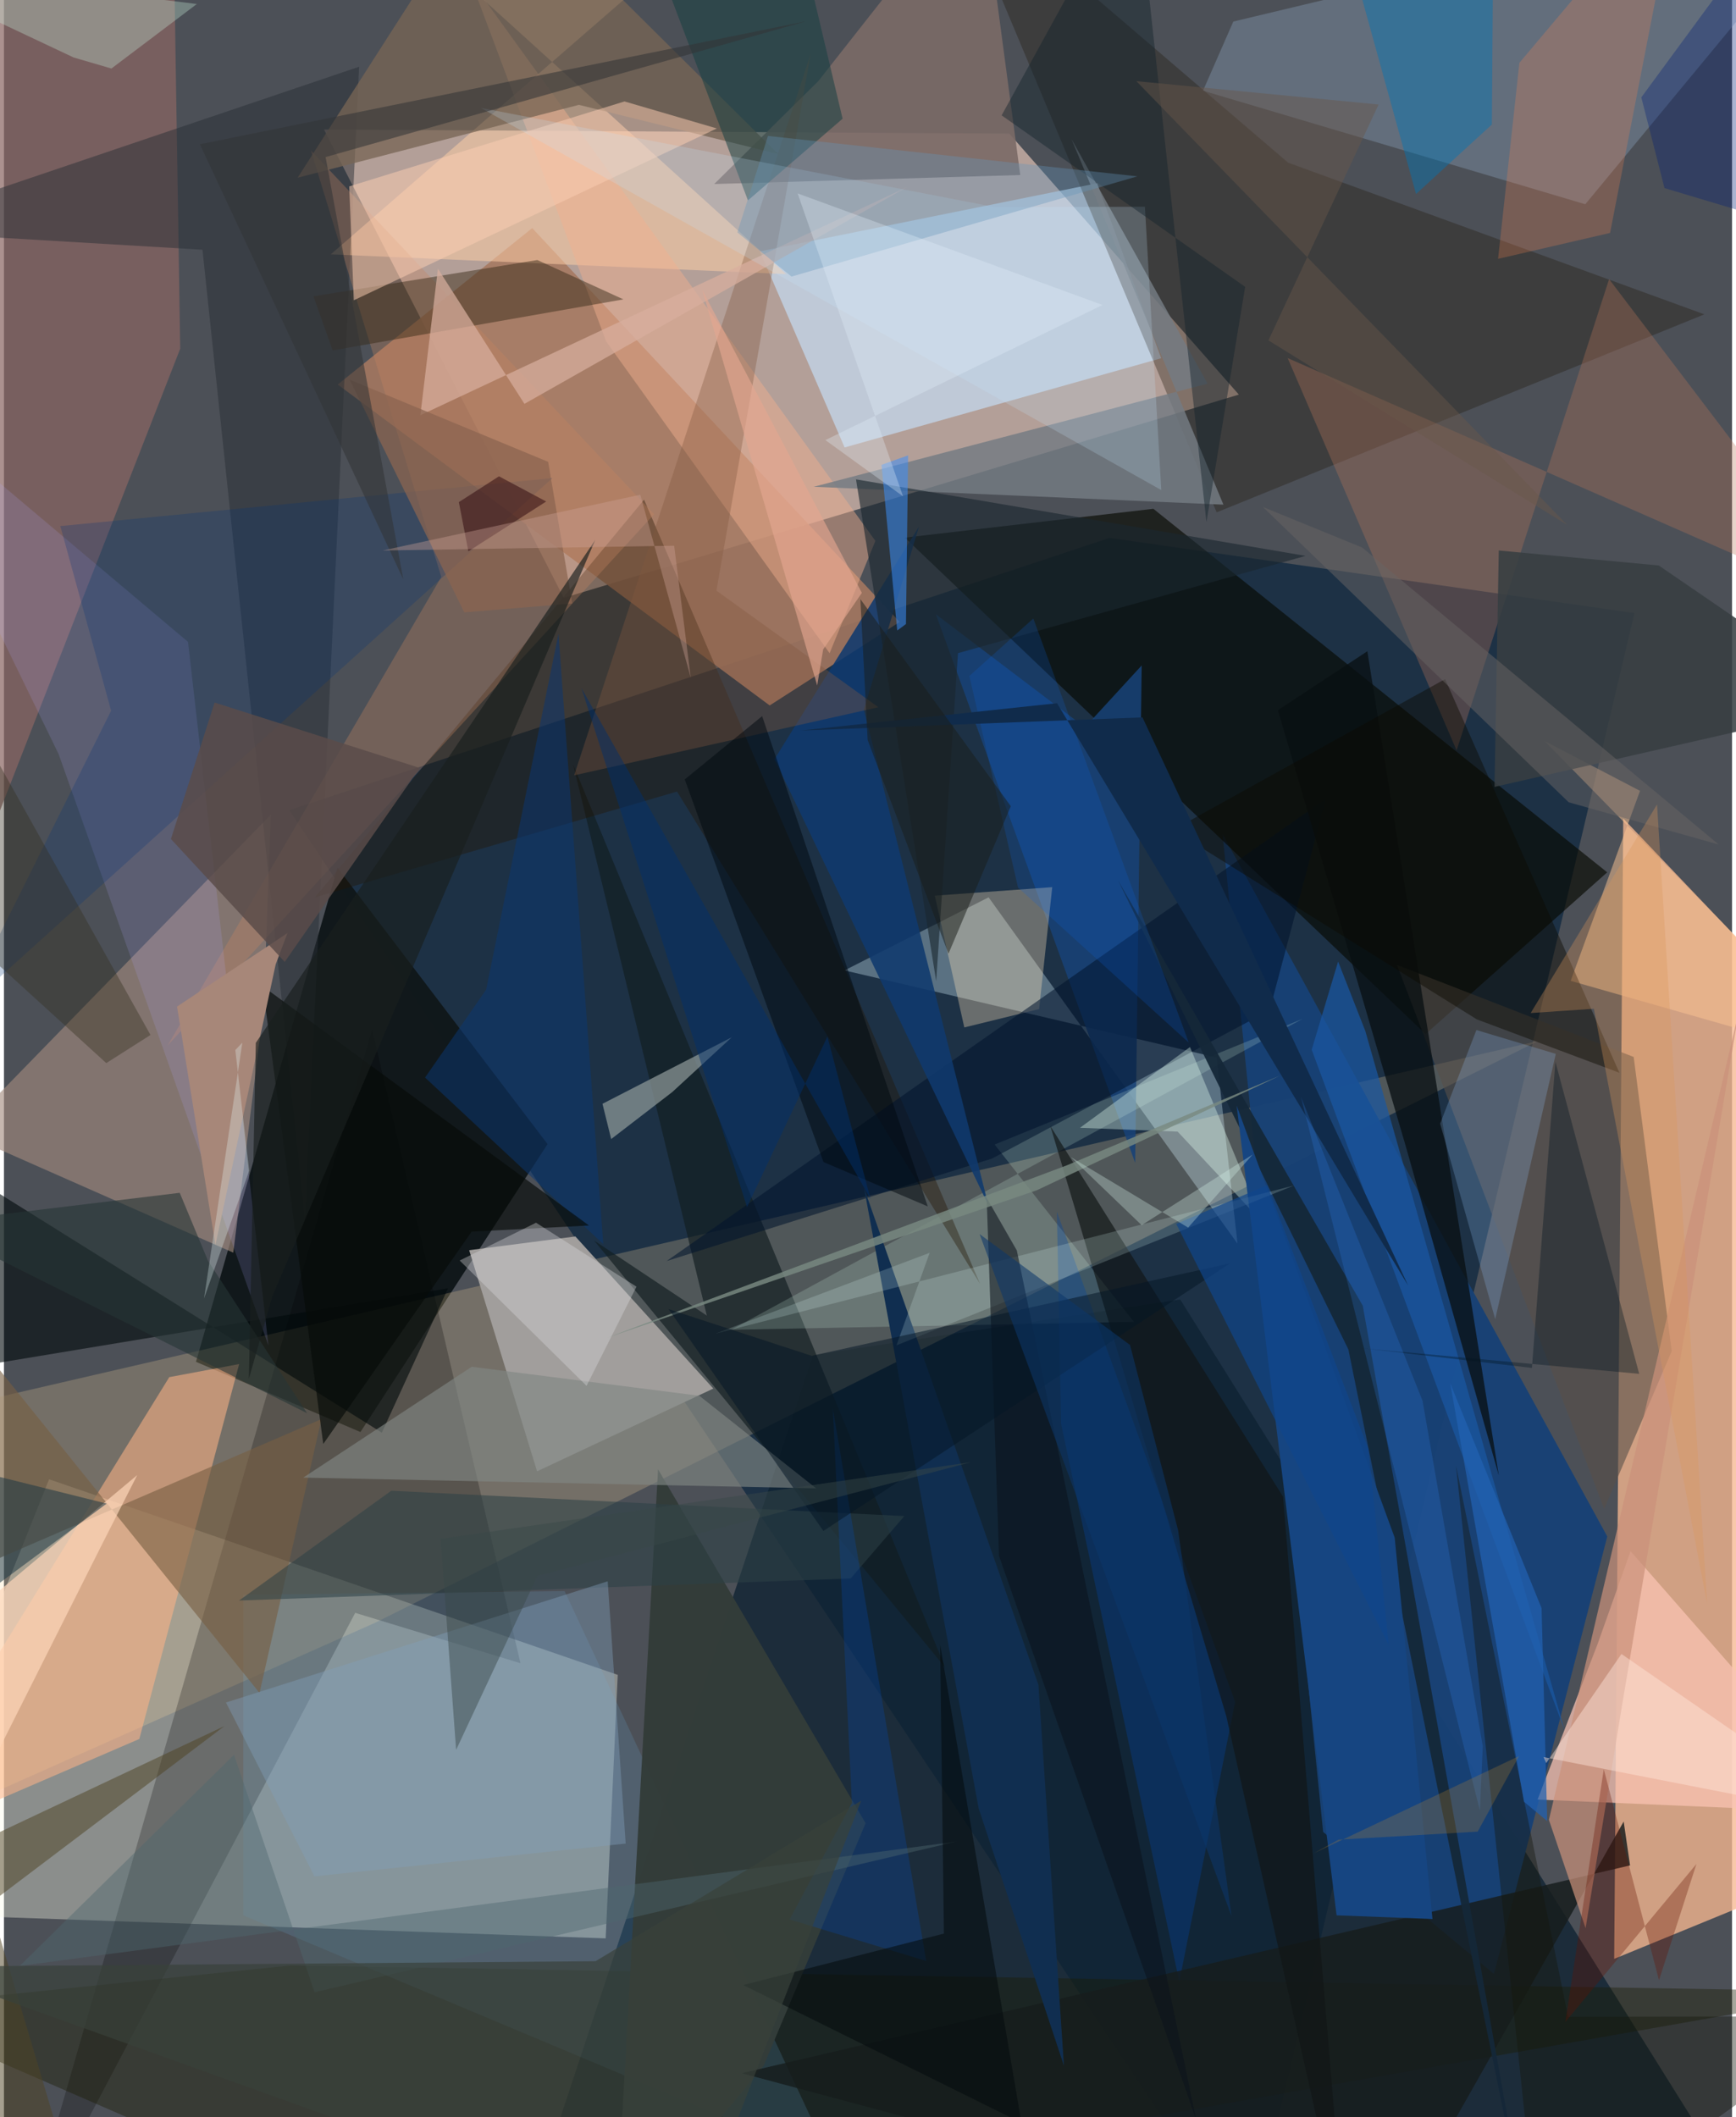<svg xmlns="http://www.w3.org/2000/svg" width="228" height="278" viewBox="0 0 836 1024"><path fill="#4c5057" d="M0 0h836v1024H0z"/><path fill="#dfc2b5" fill-opacity=".698" d="M270.812 289.167l326.59-98.316-111.036-126.22L154.84 62.65z"/><path fill="#f7b791" fill-opacity=".769" d="M778.983 947.427l105.514-43.268L898 516.223 783.368 395.878z"/><path fill="#142c43" fill-opacity=".847" d="M138.038 391.862L534.88 260.165l253.914 36.37L601.862 1086z"/><path fill="#faf9e8" fill-opacity=".365" d="M-62 925.129l353.092 12.397 5.843-127.448-275.099-94.6z"/><path fill="#0e2231" fill-opacity=".757" d="M262.45 1044.474l129-389.094 177.599-26.864L854.999 1086z"/><path fill="#11181b" fill-opacity=".988" d="M262.97 553.367l-101.613-133.71-68.459 239.007 79.558 33.959z"/><path fill="#ffdc9f" fill-opacity=".224" d="M742.156 503.481L179.833 784.75-62 892.42l26.772-209.154z"/><path fill="#a67860" fill-opacity=".875" d="M255.56 110.326l-94.097 75.657 208.965 155.22 62.896-40.383z"/><path fill="#c6e4fe" fill-opacity=".616" d="M406.685 216.415l153.157-43.156-31.005-84.613-163.13 32.935z"/><path fill="#174175" fill-opacity=".957" d="M720.806 954.7l54.836-211.556-186.14-339.865 48.687 482.775z"/><path fill="#a38b7e" fill-opacity=".62" d="M125.65 487.058l3.488-93.062L-20.65 547.79l131.593 58.074z"/><path fill="#070801" fill-opacity=".639" d="M435.845 260.036l251.897 240.112 87.863-78.234-219.56-175.83z"/><path fill="#fac3b3" fill-opacity=".737" d="M898 877.085l-111.094-126.84-15.993 45.022-28.988 75.117z"/><path fill="#d7f0fe" fill-opacity=".333" d="M586.68 511.482l10.07 90.013L476.352 434.01l-69.73 35.34z"/><path fill="#a19e9c" fill-opacity=".992" d="M276.437 598.035l66.73 73.563-85.259 40.018-32.846-106.937z"/><path fill-opacity=".239" d="M8.512 1086l161.416-305.926 79.942 24.37-71.77-306.55z"/><path fill="#ffcfa6" fill-opacity=".518" d="M306.443-5.885L163.737-62l214.639 194.57-220.254-9.553z"/><path fill="#896562" fill-opacity=".714" d="M-62-37.567l34.542 495.021L85.268 168.651 82.274-20.094z"/><path fill="#8da7bf" fill-opacity=".357" d="M594.726 10.429L580.07 43.873l184.934 54.918L898-62z"/><path fill="#21190d" fill-opacity=".341" d="M456.951-62L621.255 78.673l201.358 73.365-235.946 95.77z"/><path fill="#ffb387" fill-opacity=".553" d="M-62 896.049L79.98 666.075l33.804-6.337-48.304 181.34z"/><path fill="#7b6a67" fill-opacity=".906" d="M472.34-60.372l19.306 145.027-148.055 4.361 50.385-49.81z"/><path fill="#111d20" fill-opacity=".663" d="M285.456 599.963l169.917 206.604L275.38 369.804l64.645 266.5z"/><path fill="#1a1c02" fill-opacity=".388" d="M-62 971.17l200.694-20.526L898 963.278 201.904 1086z"/><path fill="#00090b" fill-opacity=".6" d="M-33.55 557.757l21.308 102.96 227.079-37.596-32.027 69.807z"/><path fill="#184276" fill-opacity=".871" d="M450.845 297.121l72.09 54.657 27.467-29.931-3.151 240.605z"/><path fill="#dcffed" fill-opacity=".184" d="M628.247 492.779L351.802 643.17l194.825-3.849-67.362-85.755z"/><path fill="#fdc694" fill-opacity=".498" d="M757.932 474.403l33.55-91.9-46.127-24.06L898 514.353z"/><path fill="#6dbeeb" fill-opacity=".157" d="M115.763 926.37l.006-155.057 155.449-1.742 129.312 276.367z"/><path fill="#575049" fill-opacity=".596" d="M788.417 511.219L673.9 466.706l100.24 263.126 32.674-76.324z"/><path fill="#2a3036" fill-opacity=".494" d="M145.583 589.728l-49.548-468.94L-62 111.398l233.82-79.124z"/><path fill="#231300" fill-opacity=".376" d="M325.616 382.834L150.41 434.047l159.256-192.38L472.18 620.894z"/><path fill="#c68660" fill-opacity=".318" d="M314.522 248.712L79.15 505.714 211.566 279.04l-63.05-206.229z"/><path fill="#b97659" fill-opacity=".318" d="M776.52 135l-73.775 227.923-81.73-189.743L898 294.92z"/><path fill="#ffe5bd" fill-opacity=".337" d="M464.594 496.934l-14.265-63.724 56.802-4.12-6.35 58.955z"/><path fill="#f1b08f" fill-opacity=".451" d="M291.336 165.15l108.091 150.779 22.147-54.31L225.833-9.428z"/><path fill="#765e43" fill-opacity=".608" d="M-14.949 646.595L-32.366 766.59l185.945-80.198-29.94 132.434z"/><path fill="#333c39" fill-opacity=".984" d="M295.653 1086l20.78-375.332L416.84 881.805l-49.279 117.248z"/><path fill="#8d9999" fill-opacity=".722" d="M293.755 550.922l29.564-22.736 28.774-26.499-62.546 32.183z"/><path fill="#362917" fill-opacity=".471" d="M258.03 125.765l-108.286 17.563 9.29 26.147 140.626-24.678z"/><path fill="#747c83" fill-opacity=".827" d="M516.511 67.403l73.436 176.68-198.21-8.643 190.53-49.89z"/><path fill="#0247a5" fill-opacity=".322" d="M511.394 688.532l-2.02-102.472 86.247 237.13-27.028 135.307z"/><path fill="#00132c" fill-opacity=".545" d="M612.293 488.656l27.22-102.308L320.57 609.927l157.462-49.595z"/><path fill="#0f396e" fill-opacity=".875" d="M372.762 367.181l103.463 215.74-60.23-239.674 26.65-88.506z"/><path fill="#b1a9ff" fill-opacity=".161" d="M89.045 310.451L-62 183.101l88.428 181.595 101.528 286.102z"/><path fill="#808784" fill-opacity=".639" d="M336.405 675.085l-110.107-14.029-81.5 53.609 248.109 5.194z"/><path fill="#776554" fill-opacity=".773" d="M142.075 85.954L236.948-62 374.534 74.486l-96.39-23.773z"/><path fill="#161c1d" fill-opacity=".824" d="M356.918 1002.746L667.561 1086l116.013-204.988 3.08 21.217z"/><path fill="#080f12" fill-opacity=".757" d="M659.573 314.991l-43.264 28.484 62.066 211.686 44.796 158.48z"/><path fill="#95c4fe" fill-opacity=".231" d="M712.329 498.192l-17.545 45.282 26.646 94.528 29.299-128.29z"/><path fill="#cb917a" fill-opacity=".706" d="M839.264 489.277l-91.863 390.927 17.747 52.378 17.8-108.731z"/><path fill="#e2fcf0" fill-opacity=".365" d="M567.79 547.315l-47.229-1.841 53.203-39.057 35.203 84.933z"/><path fill="#f68152" fill-opacity=".255" d="M810.959-62l-33.96 174.666-54.187 12.528 10.31-94.795z"/><path fill="#043579" fill-opacity=".243" d="M265.332 231.22L27.267 254.45l24.579 89.307-72.589 145.694z"/><path fill="#facdb2" fill-opacity=".518" d="M300.201 49.063l44.665 13.06-175.63 83.116-2.21-55.087z"/><path fill="#102e50" d="M500.443 814.866L512.8 999.158l-41.256-124.467-55.44-300.036z"/><path fill="#152738" fill-opacity=".945" d="M657.347 631.5L538.985 425.841 650.39 652.656l87.352 429.51z"/><path fill="#0075b4" fill-opacity=".439" d="M720.687-62h-80.645l43.073 155.837 36.69-33.617z"/><path fill="#835940" fill-opacity=".357" d="M423.04 342.07l-147.21 32.937 114.417-348.94-45.575 259.613z"/><path fill="#111615" fill-opacity=".671" d="M506.217 544.623l112.566 179.263L648.846 1086l-57.522-255.977z"/><path fill="#0a3772" fill-opacity=".518" d="M233.272 478.663l-29.554 42.5 86.198 80.524-21.656-295.205z"/><path fill="#d8ae9e" fill-opacity=".722" d="M436.708 90.565L251.795 195.33l-41.855-65.38-8.496 70.886z"/><path fill="#1a57a3" fill-opacity=".714" d="M658.597 498.695l-13.166-33.631-12.79 42.647 122.356 329.177z"/><path fill="#fdd6ba" fill-opacity=".69" d="M64.48 713.429l-17.71 34.868-89.575 178.224L-62 819.4z"/><path fill="#164581" d="M672.79 743.694l18.286 184.458-46.39-1.772-48.341-391.627z"/><path fill="#14160b" fill-opacity=".408" d="M702.454 708.805l54.228 266.64L898 975.227 742.328 1086z"/><path fill="#153e41" fill-opacity=".518" d="M405.712 57.409l-45.794 39.525L299.674-62l77.939.994z"/><path fill="#4f4325" fill-opacity=".51" d="M42.407 1086l-57.634-193.68 121.963-57.524L-52.05 954.83z"/><path fill="#1a272f" fill-opacity=".624" d="M461.536 315.902l168.158-47.042-217.503-37.017 38.795 242.733z"/><path fill="#defdf9" fill-opacity=".192" d="M447.823 605.945l-103.796 39.141 280.076-71.71L431.77 650.69z"/><path fill="#c2e6fd" fill-opacity=".216" d="M479.568 100.199l72.389-.209 7.916 137.032L230.708 52.183z"/><path fill="#373e42" fill-opacity=".871" d="M723.148 266.255l77.405 7.245L898 340.244l-176.913 40.351z"/><path fill="#0b131b" fill-opacity=".565" d="M576.666 1024.9l-86.672-420.106L475.4 579.32l5.996 173.26z"/><path fill="#070b09" fill-opacity=".659" d="M226.26 595.705l-71.79 102.698-29.298-221.397 157.833 115.723z"/><path fill="#001520" fill-opacity=".361" d="M791.084 664.483L656.184 652l82.997 9.617 11.358-148.102z"/><path fill="#2d4146" fill-opacity=".549" d="M409.609 763.455l-295.858 10.67 73.612-53.1 248.22 12.247z"/><path fill="#c6ecd8" fill-opacity=".329" d="M33.69 27.796l18.295 5.347 41.32-31.196L-62-17.324z"/><path fill="#004ebb" fill-opacity=".263" d="M446.147 948.452l-66.04-20.096L410.21 872.1l-9.255-190.955z"/><path fill="#00080f" fill-opacity=".506" d="M396.47 562.04l-67.129-185.057 37.448-30.628 80.116 237.135z"/><path fill="#3c8ffc" fill-opacity=".525" d="M437.402 220.247l-1.038 81.586-4.235 3.117-7.588-80.128z"/><path fill="#1a3643" fill-opacity=".525" d="M-62 810.04l52.488-134.59L-62 699.406l111.689 27.828z"/><path fill="#2161b2" fill-opacity=".733" d="M699.656 669.017l35.696 202.431 11.233 9.33-2.734-102.976z"/><path fill="#0d0900" fill-opacity=".447" d="M697.192 328.448L781.5 518.855l-68.959-25.812-147.001-91.608z"/><path fill="#788981" fill-opacity=".824" d="M291.842 647.006l222.358-83.38 102.933-43.302-117.366 55.313z"/><path fill="#dbdcdd" fill-opacity=".361" d="M281.84 670.279L306 622.326l-48.588-30.938-36.953 18.284z"/><path fill="#82a0ba" fill-opacity=".404" d="M300.773 891.673l-8.694-126.857-184.666 58.627 42.78 84.074z"/><path fill="#a78779" d="M83.735 486.855l53.423-35.572-5.715 15.175-29.147 135.665z"/><path fill="#14222b" fill-opacity=".443" d="M482.643 55.795l117.814 82.949-18.733 113.808L547.425-62z"/><path fill="#661001" fill-opacity=".322" d="M818.773 901.532l-18.112 56.247-26.716-102.094-18.575 122.242z"/><path fill="#8b6550" fill-opacity=".729" d="M274.909 291.89l-11.646-68.516-96.011-39.735 55.445 112.538z"/><path fill="#5a4c49" fill-opacity=".835" d="M101.895 339.79l99.242 31.629-65.312 93.83-55.058-59.453z"/><path fill="#4e676e" fill-opacity=".427" d="M460.85 890.688L7.64 950.838 111.293 848.74l38.985 114.862z"/><path fill="#041625" fill-opacity=".518" d="M593.158 611.03L396.416 740.47l-74.91-107.305 69.27 22.604z"/><path fill="#0a63df" fill-opacity=".204" d="M490.586 429.282l82.565 74.975-75.176-205.104-30.927 27.806z"/><path fill="#686363" fill-opacity=".514" d="M829.559 408.478l-72.582-20.443-147.944-142.828 48.028 19.614z"/><path fill="#ffe6dc" fill-opacity=".443" d="M744.819 849.839l1.292 2.896 36.39-52.76L898 879.793z"/><path fill="#333537" fill-opacity=".561" d="M193.187 280.228L155.604 75.964l232.417-65.673L94.798 69.788z"/><path fill="#050c0d" fill-opacity=".565" d="M492.235 1026.755L357.62 960.088l97.106-24.878-1.844-139.812z"/><path fill="#6394b9" fill-opacity=".345" d="M380.988 133.77l-26.2-21.373 14.82-46.652 178.71 19.548z"/><path fill="#102b4b" d="M550.784 346.972l-165.35 6.356 124.01-13.208 169.9 281.731z"/><path fill="#2c040b" fill-opacity=".498" d="M239.473 230.381l-19.41 12.479 4.604 23.787 37.64-24.085z"/><path fill="#342e21" fill-opacity=".392" d="M49.507 514.185L-62 412.685l22.216-110.112L70.886 500.57z"/><path fill="#da955c" fill-opacity=".322" d="M799.708 389.1L738.58 489.976l30.554-2.082 54.813 287.818z"/><path fill="#0f458b" fill-opacity=".682" d="M660.025 700.64l-48.988-127.395-43.918 18.718 102.83 203.768z"/><path fill="#263536" fill-opacity=".588" d="M146.647 683.514l-183.748-91.828 122.134-14.762 13.662 32.832z"/><path fill="#00306c" fill-opacity=".471" d="M398.353 501.375l-38.866 82.485-80.132-251.091 139.898 247.185z"/><path fill="#378eff" fill-opacity=".196" d="M715.401 844.512l-29.14-167.03-58.83-146.985 86.601 345.271z"/><path fill="#e4a791" fill-opacity=".631" d="M337.855 140.317l77.167 146.42-18.716 27.356-2.889 17.448z"/><path fill="#d8f7ec" fill-opacity=".306" d="M550.393 592.577l53.737-34.204-31.26 35.371-56.753-34.09z"/><path fill="#191f1d" fill-opacity=".659" d="M129.871 626.852l156.168-365.68-164.202 243.23-3.367 162.54z"/><path fill="#e6f2fd" fill-opacity=".302" d="M383.952 93.54l51.015 146.533-37.588-27.215L531.454 147.5z"/><path fill="#b38435" fill-opacity=".263" d="M712.942 885.897l-67.334 3.893-12.026 6.604 99.379-47.047z"/><path fill="#cea298" fill-opacity=".369" d="M183.204 266.255l141.026-2.303 8.019 63.808-24.398-88.48z"/><path fill="#1b1e1b" fill-opacity=".514" d="M414.306 289.77l72.778 100.153-30.148 71.347-39.11-103.36z"/><path fill="#0c366b" fill-opacity=".557" d="M568.056 740.245l25.815 186.55L471.99 596.888l72.763 53.61z"/><path fill="#69574b" fill-opacity=".451" d="M547.822 39.252l117.203 11.294-53.304 114.084 144.6 89.314z"/><path fill="#394849" fill-opacity=".463" d="M467.983 707.177l-256.757 37.11 7.518 102.077 39.343-84.123z"/><path fill="#001f76" fill-opacity=".333" d="M872.257-62L898 119.32l-94.68-28.347L792.104 47.1z"/><path fill="#39413a" fill-opacity=".694" d="M-43.91 951.266l330.117-2.705 128.484-77.616L331.189 1086z"/><path fill="#e9fbfb" fill-opacity=".294" d="M96.8 627.995l18.522-123.699-3.393 3.56 6.71 58.366z"/></svg>